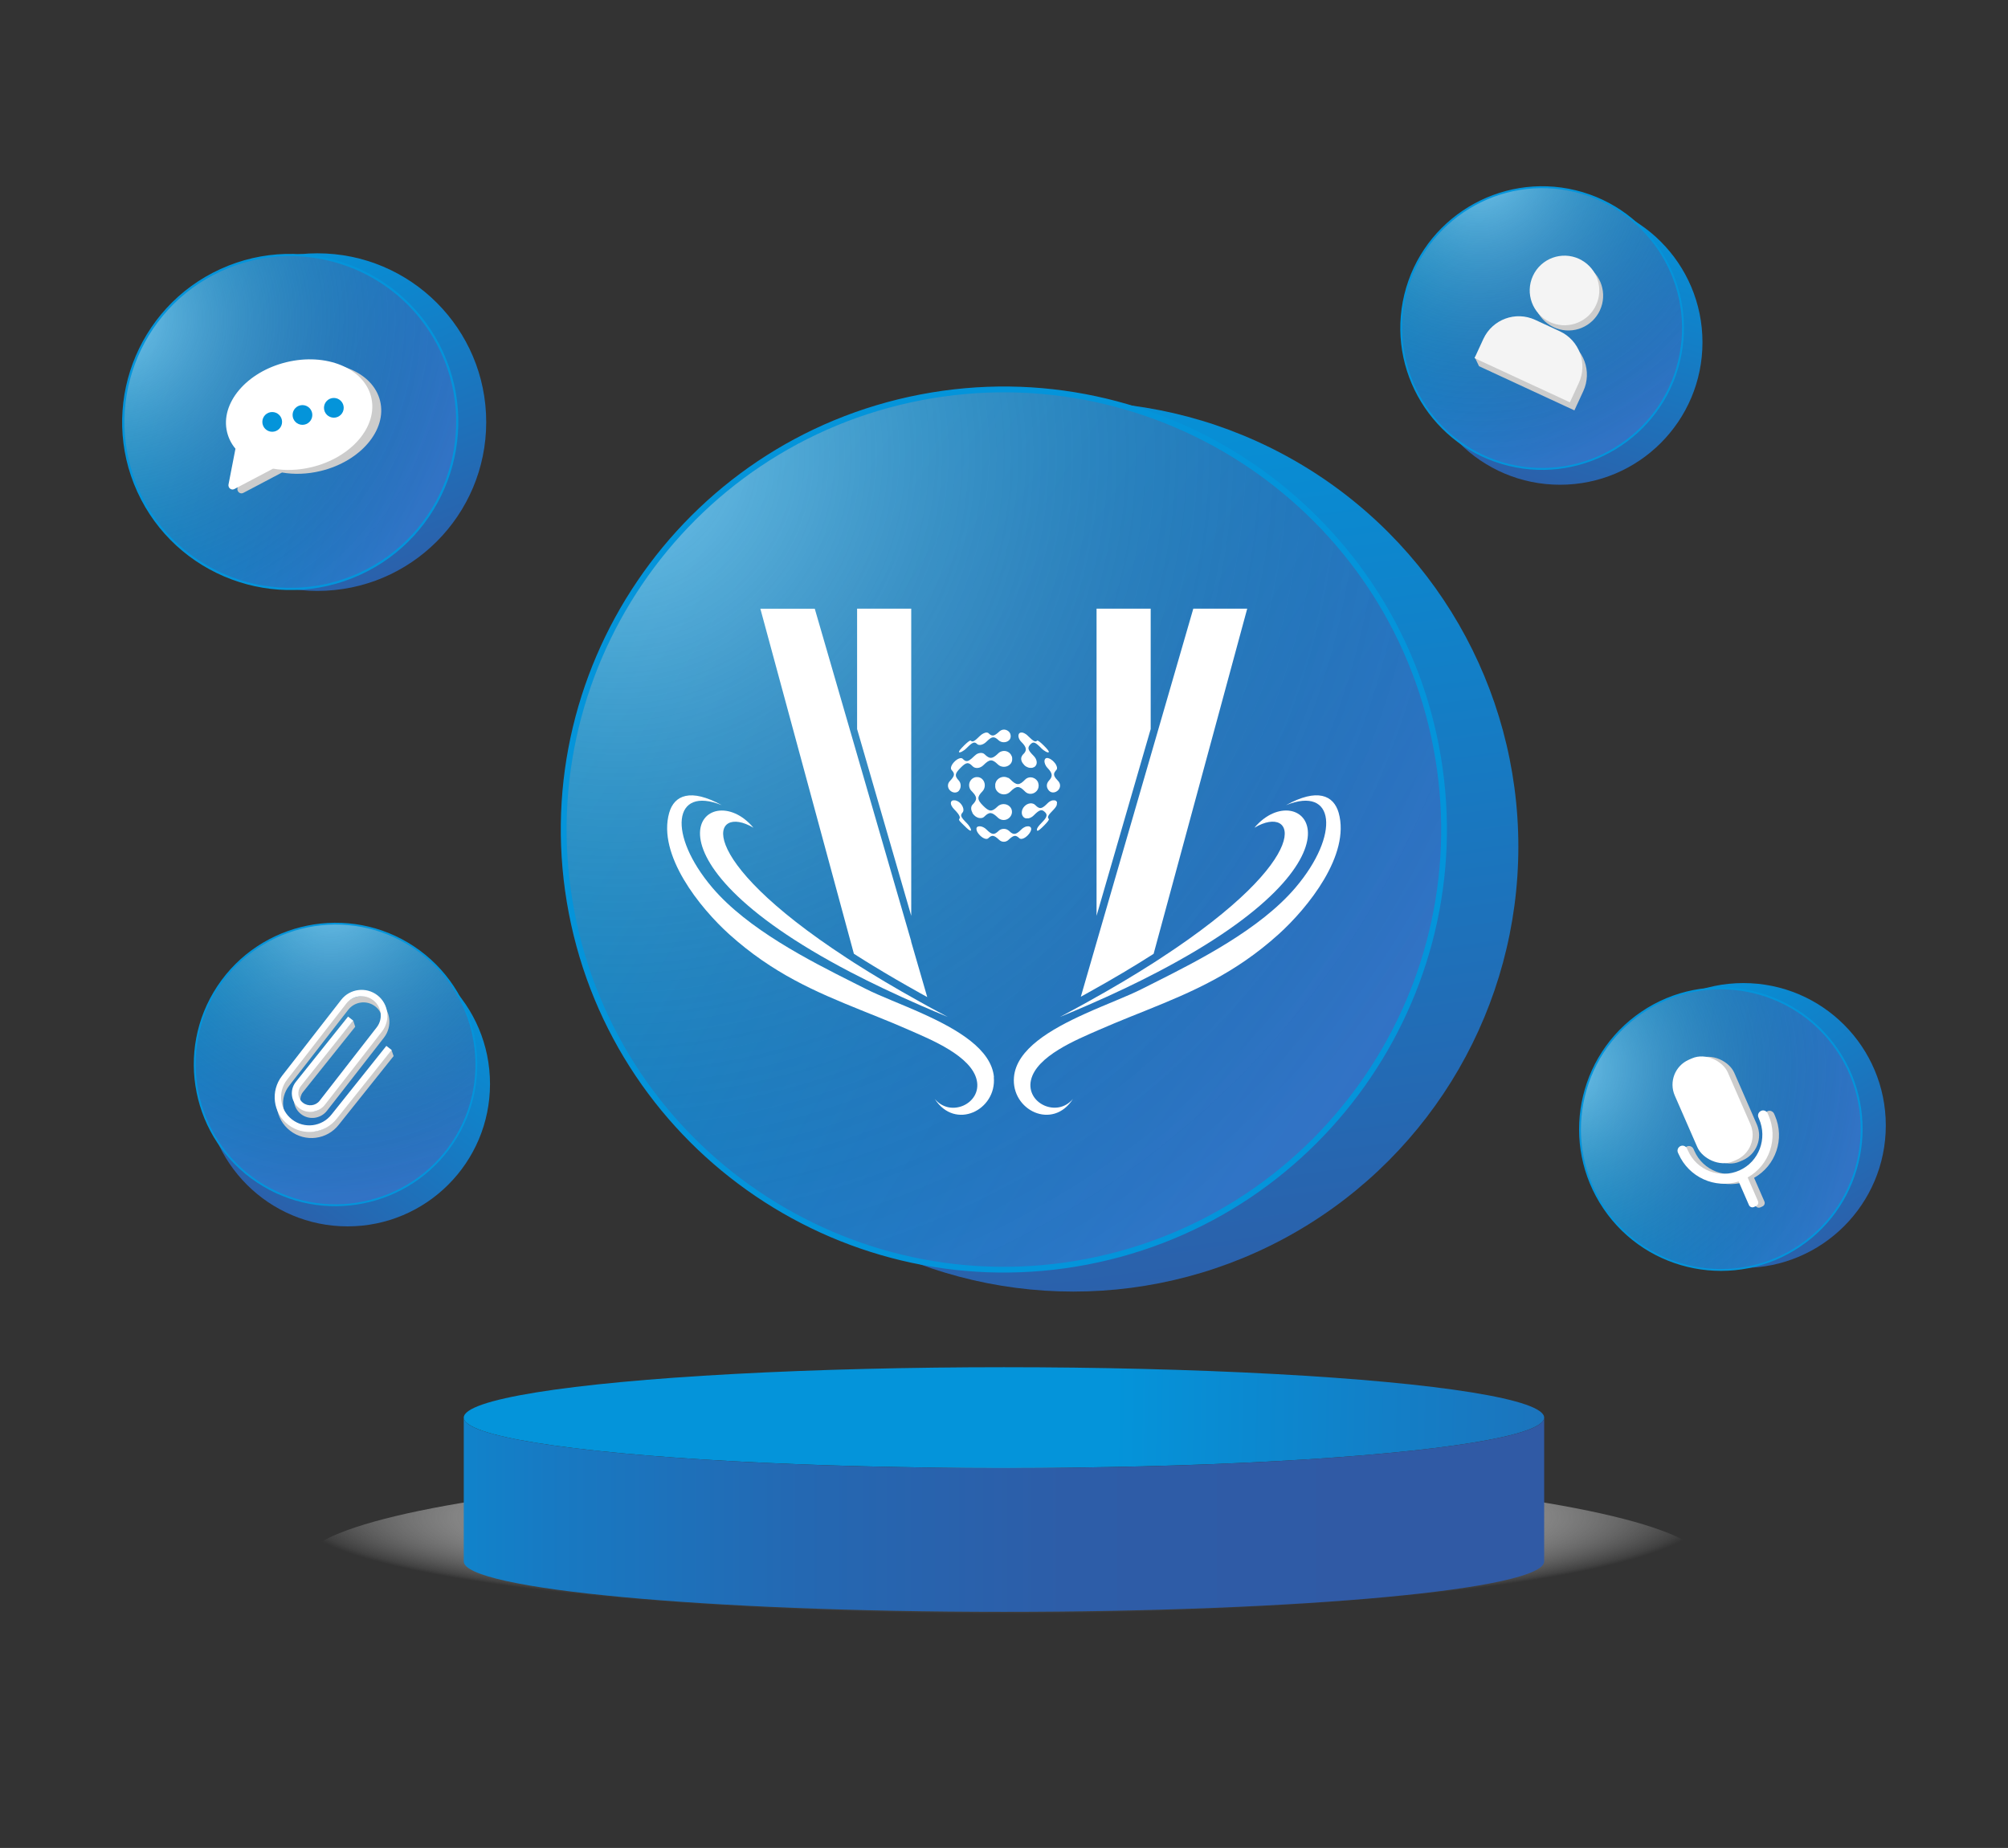 <?xml version="1.0" encoding="UTF-8"?><svg xmlns="http://www.w3.org/2000/svg" xmlns:xlink="http://www.w3.org/1999/xlink" viewBox="0 0 280.83 258.47"><rect x="0" y="0" width="280.83" height="258.47" fill="#333333" stroke="none"/><defs><style>.cls-1{fill:url(#radial-gradient);}.cls-1,.cls-2,.cls-3,.cls-4,.cls-5{mix-blend-mode:screen;opacity:.45;}.cls-6{fill:url(#radial-gradient-5);}.cls-6,.cls-7{mix-blend-mode:multiply;}.cls-7{fill:url(#radial-gradient-6);}.cls-8{fill:url(#linear-gradient);}.cls-9{fill:#0494da;}.cls-10{fill:#f4f4f4;}.cls-11{fill:#fff;}.cls-12{fill:#ccc;}.cls-2{fill:url(#radial-gradient-3);}.cls-3{fill:url(#radial-gradient-4);}.cls-4{fill:url(#radial-gradient-7);}.cls-5{fill:url(#radial-gradient-2);}.cls-13{fill:url(#linear-gradient-8);}.cls-14{fill:url(#linear-gradient-9);}.cls-15{fill:url(#linear-gradient-3);}.cls-16{fill:url(#linear-gradient-4);}.cls-17{fill:url(#linear-gradient-2);}.cls-18{fill:url(#linear-gradient-6);}.cls-19{fill:url(#linear-gradient-7);}.cls-20{fill:url(#linear-gradient-5);}.cls-21{fill:url(#linear-gradient-12);}.cls-22{fill:url(#linear-gradient-10);}.cls-23{fill:url(#linear-gradient-11);}.cls-24{isolation:isolate;}</style><linearGradient id="linear-gradient" x1="-2960.79" y1="359" x2="-2963.26" y2="406.15" gradientTransform="translate(2482.46 -1819.06) rotate(-34.12)" gradientUnits="userSpaceOnUse"><stop offset="0" stop-color="#0494da"/><stop offset=".17" stop-color="#0b89d0"/><stop offset="1" stop-color="#305aa5"/></linearGradient><linearGradient id="linear-gradient-2" x1="-2979.06" y1="365.73" x2="-2939.21" y2="403.91" gradientTransform="translate(2482.46 -1819.06) rotate(-34.12)" gradientUnits="userSpaceOnUse"><stop offset="0" stop-color="#0494da"/><stop offset=".25" stop-color="#1587d2"/><stop offset="1" stop-color="#4565bc"/></linearGradient><radialGradient id="radial-gradient" cx="-2978.71" cy="359.56" fx="-2978.71" fy="359.56" r="42.54" gradientTransform="translate(2482.46 -1819.06) rotate(-34.12)" gradientUnits="userSpaceOnUse"><stop offset="0" stop-color="#fff"/><stop offset=".32" stop-color="#a8a8a8" stop-opacity=".66"/><stop offset=".79" stop-color="#303030" stop-opacity=".19"/><stop offset="1" stop-color="#000" stop-opacity="0"/></radialGradient><linearGradient id="linear-gradient-3" x1="968.97" y1="266.56" x2="966.5" y2="313.71" gradientTransform="translate(-654.16 -460.86) rotate(13.66)" xlink:href="#linear-gradient"/><linearGradient id="linear-gradient-4" x1="950.7" y1="273.29" x2="990.55" y2="311.47" gradientTransform="translate(-654.16 -460.86) rotate(13.66)" xlink:href="#linear-gradient-2"/><radialGradient id="radial-gradient-2" cx="951.04" cy="267.12" fx="951.04" fy="267.12" r="42.54" gradientTransform="translate(-654.16 -460.86) rotate(13.66)" xlink:href="#radial-gradient"/><linearGradient id="linear-gradient-5" x1="-2513.21" y1="464.68" x2="-2516.14" y2="520.57" gradientTransform="translate(2128.72 -1430.62) rotate(-24.52)" xlink:href="#linear-gradient"/><linearGradient id="linear-gradient-6" x1="-2534.87" y1="472.65" x2="-2487.63" y2="517.92" gradientTransform="translate(2128.72 -1430.62) rotate(-24.52)" xlink:href="#linear-gradient-2"/><radialGradient id="radial-gradient-3" cx="-2534.46" cy="465.34" fx="-2534.46" fy="465.34" r="50.43" gradientTransform="translate(2128.72 -1430.62) rotate(-24.52)" xlink:href="#radial-gradient"/><linearGradient id="linear-gradient-7" x1="1891.02" y1="-766.6" x2="1888.55" y2="-719.45" gradientTransform="translate(-1937.69 -274.04) rotate(33.61)" xlink:href="#linear-gradient"/><linearGradient id="linear-gradient-8" x1="1872.75" y1="-759.88" x2="1912.6" y2="-721.69" gradientTransform="translate(-1937.69 -274.04) rotate(33.61)" xlink:href="#linear-gradient-2"/><radialGradient id="radial-gradient-4" cx="1873.1" cy="-766.05" fx="1873.1" fy="-766.05" r="42.54" gradientTransform="translate(-1937.69 -274.04) rotate(33.61)" xlink:href="#radial-gradient"/><radialGradient id="radial-gradient-5" cx="-455.65" cy="2891.48" fx="-455.65" fy="2891.48" r="28.16" gradientTransform="translate(1730.2 -1175.73) scale(3.49 .48)" gradientUnits="userSpaceOnUse"><stop offset="0" stop-color="#999"/><stop offset=".26" stop-color="#9a9a9a" stop-opacity=".98"/><stop offset=".42" stop-color="#a0a0a0" stop-opacity=".93"/><stop offset=".56" stop-color="#a9a9a9" stop-opacity=".83"/><stop offset=".67" stop-color="#b7b7b7" stop-opacity=".7"/><stop offset=".78" stop-color="#c9c9c9" stop-opacity=".53"/><stop offset=".88" stop-color="#dedede" stop-opacity=".31"/><stop offset=".98" stop-color="#f8f8f8" stop-opacity=".07"/><stop offset="1" stop-color="#fff" stop-opacity="0"/></radialGradient><linearGradient id="linear-gradient-9" x1="155.76" y1="198.61" x2="266.88" y2="200.96" gradientTransform="matrix(1, 0, 0, 1, 0, 0)" xlink:href="#linear-gradient"/><linearGradient id="linear-gradient-10" x1="42.37" y1="211.86" x2="190.95" y2="211.86" gradientUnits="userSpaceOnUse"><stop offset="0" stop-color="#0494da"/><stop offset=".23" stop-color="#177ac3"/><stop offset=".47" stop-color="#2468b2"/><stop offset=".72" stop-color="#2d5da8"/><stop offset="1" stop-color="#305aa5"/></linearGradient><radialGradient id="radial-gradient-6" cx="-489.55" cy="5751.22" fx="-489.55" fy="5751.22" r="12.71" gradientTransform="translate(2139.86 -1894.8) scale(4.08 .36)" gradientUnits="userSpaceOnUse"><stop offset="0" stop-color="#ccc"/><stop offset=".24" stop-color="#ccc" stop-opacity=".99"/><stop offset=".39" stop-color="#cecece" stop-opacity=".95"/><stop offset=".51" stop-color="#d2d2d2" stop-opacity=".88"/><stop offset=".61" stop-color="#d7d7d7" stop-opacity=".78"/><stop offset=".71" stop-color="#dedede" stop-opacity=".65"/><stop offset=".8" stop-color="#e6e6e6" stop-opacity=".49"/><stop offset=".89" stop-color="#efefef" stop-opacity=".3"/><stop offset=".97" stop-color="#fafafa" stop-opacity=".08"/><stop offset="1" stop-color="#fff" stop-opacity="0"/></radialGradient><linearGradient id="linear-gradient-11" x1="-1083.02" y1="531.9" x2="-1090.74" y2="679.21" gradientTransform="translate(1103.87 -675.69) rotate(-10.89)" xlink:href="#linear-gradient"/><linearGradient id="linear-gradient-12" x1="-1140.1" y1="552.91" x2="-1015.6" y2="672.21" gradientTransform="translate(1103.87 -675.69) rotate(-10.89)" xlink:href="#linear-gradient-2"/><radialGradient id="radial-gradient-7" cx="-1139.02" cy="533.63" fx="-1139.02" fy="533.63" r="132.91" gradientTransform="translate(1103.87 -675.69) rotate(-10.89)" xlink:href="#radial-gradient"/></defs><g class="cls-24"><g id="ENG"><g><g><g><g><circle class="cls-8" cx="243.82" cy="157.42" r="19.92"/><circle class="cls-17" cx="240.66" cy="157.93" r="19.7"/><circle class="cls-1" cx="240.66" cy="157.93" r="19.7"/><path class="cls-9" d="M251.79,174.35c-9.05,6.13-21.41,3.76-27.54-5.3-6.13-9.05-3.76-21.41,5.3-27.54,9.05-6.13,21.41-3.76,27.54,5.3,6.13,9.05,3.76,21.41-5.3,27.54Zm-22.1-32.62c-8.93,6.05-11.28,18.25-5.23,27.18,6.05,8.93,18.25,11.28,27.18,5.23,8.93-6.05,11.28-18.25,5.23-27.18-6.05-8.93-18.25-11.28-27.18-5.23Z"/></g><g><g><rect class="cls-12" x="236.37" y="147.52" width="8.09" height="15.5" rx="3.81" ry="3.81" transform="translate(-42.06 109.29) rotate(-23.61)"/><path class="cls-12" d="M247.19,155.43c-.35,.16-.52,.57-.36,.92l.08,.19c1.2,2.75,0,5.99-2.73,7.21-2.76,1.24-6.01-.02-7.22-2.79l-.11-.25c-.16-.35-.57-.52-.92-.36s-.52,.57-.36,.92l.08,.17c1.43,3.26,5.08,4.92,8.41,3.86l1.44,3.3c.12,.27,.43,.39,.7,.27l.29-.13c.27-.12,.39-.43,.27-.7l-1.44-3.3c3.03-1.7,4.33-5.46,2.91-8.71l-.11-.25c-.16-.35-.57-.52-.92-.36Z"/></g><g><rect class="cls-11" x="235.47" y="147.47" width="8.09" height="15.5" rx="3.81" ry="3.81" transform="translate(-42.12 108.93) rotate(-23.61)"/><path class="cls-11" d="M246.29,155.38c-.35,.16-.52,.57-.36,.92l.08,.19c1.2,2.75,0,5.99-2.73,7.21-2.76,1.24-6.01-.02-7.22-2.79l-.11-.25c-.16-.35-.57-.52-.92-.36s-.52,.57-.36,.92l.08,.17c1.43,3.26,5.08,4.92,8.41,3.86l1.44,3.3c.12,.27,.43,.39,.7,.27l.29-.13c.27-.12,.39-.43,.27-.7l-1.44-3.3c3.03-1.7,4.33-5.46,2.91-8.71l-.11-.25c-.16-.35-.57-.52-.92-.36Z"/></g></g></g><g><g><circle class="cls-15" cx="218.18" cy="47.88" r="19.92"/><circle class="cls-16" cx="215.67" cy="45.89" r="19.7"/><circle class="cls-5" cx="215.67" cy="45.89" r="19.7"/><path class="cls-9" d="M210.99,65.16c-10.63-2.58-17.17-13.33-14.59-23.96s13.33-17.17,23.96-14.59c10.63,2.58,17.17,13.33,14.59,23.96-2.58,10.63-13.33,17.17-23.96,14.59Zm9.31-38.29c-10.49-2.55-21.09,3.91-23.64,14.39s3.91,21.09,14.39,23.64c10.49,2.55,21.09-3.91,23.64-14.39,2.55-10.49-3.91-21.09-14.39-23.64Z"/></g><g><g><path class="cls-12" d="M217.3,45.77c.12,.06,.25,.11,.38,.16,2.35,.86,5.01-.21,6.08-2.53s.17-5.04-2.01-6.27c-.12-.07-.24-.13-.36-.19-2.44-1.13-5.33-.07-6.46,2.37-1.13,2.44-.07,5.33,2.37,6.46Z"/><path class="cls-12" d="M218.77,47.47l-3.43-1.59c-2.74-1.27-5.98-.08-7.25,2.66l-1.83,1.44,.59,1.24,13.34,6.18,1.24-2.69c1.27-2.74,.08-5.98-2.66-7.25Z"/></g><g><path class="cls-10" d="M216.76,45.04c.12,.06,.25,.11,.38,.16,2.35,.86,5.01-.21,6.08-2.53,1.07-2.31,.17-5.04-2.01-6.27-.12-.07-.24-.13-.36-.19-2.44-1.13-5.33-.07-6.46,2.37-1.13,2.44-.07,5.33,2.37,6.46Z"/><path class="cls-10" d="M218.14,46.33l-3.43-1.59c-2.74-1.27-5.98-.08-7.25,2.66l-1.24,2.69,13.34,6.18,1.24-2.69c1.27-2.74,.08-5.98-2.66-7.25Z"/></g></g></g><g><g><circle class="cls-20" cx="44.39" cy="59.04" r="23.61"/><circle class="cls-18" cx="40.59" cy="59.02" r="23.36"/><circle class="cls-2" cx="40.59" cy="59.02" r="23.36"/><path class="cls-9" d="M50.35,80.41c-11.79,5.38-25.77,.16-31.15-11.63-5.38-11.79-.16-25.77,11.63-31.15,11.79-5.38,25.77-.16,31.15,11.63,5.38,11.79,.16,25.77-11.63,31.15ZM30.97,37.91c-11.64,5.31-16.79,19.1-11.48,30.74,5.31,11.64,19.1,16.79,30.74,11.48s16.79-19.1,11.48-30.74-19.1-16.79-30.74-11.48Z"/></g><g><g><path class="cls-12" d="M33.21,68.29c.32-1.66,.65-3.33,.97-4.99-.56-.67-.96-1.45-1.17-2.31-.99-4.05,2.72-8.43,8.29-9.79,5.56-1.35,10.87,.83,11.86,4.88,.99,4.05-2.72,8.43-8.29,9.79-1.89,.46-3.75,.51-5.43,.22l-5.41,2.85c-.43,.23-.92-.17-.82-.66Z"/><path class="cls-11" d="M31.96,67.75c.32-1.66,.65-3.33,.97-4.99-.56-.67-.96-1.45-1.17-2.31-.99-4.05,2.72-8.43,8.29-9.79,5.56-1.35,10.87,.83,11.86,4.88,.99,4.05-2.72,8.43-8.29,9.79-1.89,.46-3.75,.51-5.43,.22l-5.41,2.85c-.43,.23-.92-.17-.82-.66Z"/></g><g><circle class="cls-9" cx="46.69" cy="57.04" r="1.38"/><circle class="cls-9" cx="42.3" cy="58.04" r="1.38"/><circle class="cls-9" cx="38.07" cy="59.01" r="1.38"/></g></g></g><g><g><circle class="cls-19" cx="48.61" cy="151.61" r="19.92"/><circle class="cls-13" cx="46.93" cy="148.88" r="19.7"/><circle class="cls-3" cx="46.93" cy="148.88" r="19.7"/><path class="cls-9" d="M35.95,165.4c-9.11-6.05-11.59-18.39-5.54-27.49s18.39-11.59,27.49-5.54c9.11,6.05,11.59,18.39,5.54,27.49-6.05,9.11-18.39,11.59-27.49,5.54Zm21.81-32.82c-8.99-5.97-21.16-3.52-27.13,5.47-5.97,8.99-3.52,21.16,5.47,27.13,8.99,5.97,21.16,3.52,27.13-5.47s3.52-21.16-5.47-27.13Z"/></g><g><path class="cls-12" d="M54.73,146.84l-8.08,9.9c-1.34,1.72-3.82,2.03-5.54,.69-1.72-1.34-2.03-3.82-.69-5.54l.4-.52,1.48-1.9,3.03-3.9,.95-1.22,2.42-3.11c.91-1.17,2.61-1.39,3.79-.47,1.17,.91,1.39,2.61,.47,3.79l-1.02,1.31-1.4,1.8-.98,1.26-3,3.86-1.48,1.9-.09,.12c-.56,.73-1.61,.86-2.34,.29s-.86-1.61-.29-2.34l7.32-9.15-.28-.86-7.76,9.44c-.88,1.12-.67,2.75,.45,3.63s2.75,.67,3.63-.45l1.57-2.01,5.39-6.92,1.02-1.31c1.22-1.57,.94-3.85-.63-5.07-1.57-1.22-3.85-.94-5.07,.63l-3.37,4.33-3.03,3.9-1.88,2.41c-1.65,2.12-1.27,5.18,.85,6.82,2.12,1.65,5.18,1.27,6.82-.85l7.66-9.59-.31-.88Z"/><path class="cls-11" d="M54.03,146.29l-7.66,9.59c-1.34,1.72-3.82,2.03-5.54,.69-1.72-1.34-2.03-3.82-.69-5.54l.4-.52,1.48-1.9,3.03-3.9,.95-1.22,2.42-3.11c.91-1.17,2.61-1.39,3.79-.47s1.39,2.61,.47,3.79l-1.02,1.31-1.4,1.8-.98,1.26-3,3.86-1.48,1.9-.09,.12c-.56,.73-1.61,.86-2.34,.29-.73-.56-.86-1.61-.29-2.34l7.32-9.15-.72-.56-7.32,9.15c-.88,1.12-.67,2.75,.45,3.63s2.75,.67,3.63-.45l1.57-2.01,5.39-6.92,1.02-1.31c1.22-1.57,.94-3.85-.63-5.07-1.57-1.22-3.85-.94-5.07,.63l-3.37,4.33-3.03,3.9-1.88,2.41c-1.65,2.12-1.27,5.18,.85,6.82,2.12,1.65,5.18,1.27,6.82-.85l7.66-9.59-.72-.56Z"/></g></g></g><g><g><ellipse class="cls-6" cx="140.41" cy="218.84" rx="98.24" ry="13.58"/><g><ellipse class="cls-14" cx="140.41" cy="198.28" rx="75.55" ry="7.05"/><path class="cls-22" d="M215.96,198.28c0,3.89-33.82,7.05-75.55,7.05s-75.55-3.16-75.55-7.05v20.11h0c0,3.89,33.82,7.05,75.55,7.05s75.55-3.16,75.55-7.05h0v-20.11Z"/></g><ellipse class="cls-7" cx="140.41" cy="198.56" rx="51.93" ry="4.63"/></g><g><g><circle class="cls-23" cx="150.12" cy="118.42" r="62.23"/><circle class="cls-21" cx="140.4" cy="116.02" r="61.56"/><circle class="cls-4" cx="140.4" cy="116.02" r="61.56"/><path class="cls-9" d="M152.1,176.87c-33.55,6.45-66.1-15.59-72.55-49.14-6.45-33.55,15.59-66.1,49.14-72.55,33.55-6.45,66.1,15.59,72.55,49.14,6.45,33.55-15.59,66.1-49.14,72.55Zm-23.25-120.89c-33.11,6.37-54.87,38.49-48.5,71.6,6.37,33.11,38.49,54.87,71.6,48.5,33.11-6.37,54.87-38.49,48.5-71.6-6.37-33.11-38.49-54.87-71.6-48.5Z"/></g><g id="logo_BG_White"><g id="_2"><path class="cls-11" d="M139.01,150.66c-.35-3.9-5.09-6.67-9.9-8.85-3-1.36-6.02-2.48-8.03-3.5-.55-.28-1.14-.57-1.75-.88-6.15-3.09-14.76-7.46-19.71-13.28-6.27-7.39-5.54-14.31,1.33-11.53-4.37-2.41-6.66-1.4-7.36,1.07-1.67,5.88,4.29,13.28,8.4,16.99,6.09,5.48,12.04,8.03,18.38,10.59,.78,.32,1.57,.63,2.36,.95,1.47,.59,2.96,1.2,4.47,1.87,2.98,1.31,8.69,3.62,9.41,7.02,.7,3.23-3.67,5.28-5.89,2.58,2.87,4.48,8.69,1.57,8.27-3.03Z"/><path class="cls-11" d="M187.22,113.68c-.71-2.46-2.99-3.48-7.37-1.06,6.87-2.78,7.61,4.13,1.33,11.53-4.96,5.83-13.59,10.21-19.74,13.3-.6,.3-1.17,.59-1.71,.86-2,1.02-5,2.13-7.98,3.48-4.82,2.18-9.59,4.95-9.94,8.86-.42,4.61,5.4,7.52,8.26,3.04-2.21,2.68-6.58,.65-5.89-2.58,.74-3.41,6.44-5.71,9.41-7.02,1.52-.66,3-1.28,4.47-1.87,.79-.32,1.56-.63,2.34-.94,6.35-2.56,12.32-5.11,18.41-10.6,4.12-3.72,10.07-11.11,8.41-17Z"/></g><g id="_1"><path class="cls-11" d="M129.7,140.7c-.37-.2-.73-.4-1.08-.6-3.44-1.91-6.49-3.73-9.18-5.45-.35-.22-.69-.45-1.03-.67-21.94-14.32-18.84-21.65-13.04-18.21-6.32-7.55-18.11,3.66,13.58,20.2,2.9,1.51,6.17,3.07,9.83,4.67,1.22,.53,2.47,1.06,3.78,1.6-.98-.52-1.93-1.03-2.85-1.53Z"/><path class="cls-11" d="M175.44,115.77c5.81-3.45,8.91,3.89-13.08,18.23-.34,.22-.68,.44-1.03,.67-2.67,1.71-5.69,3.51-9.1,5.4-.36,.2-.72,.4-1.08,.6-.94,.51-1.9,1.03-2.89,1.56,1.32-.54,2.59-1.08,3.82-1.61,3.63-1.58,6.87-3.12,9.75-4.63,31.74-16.55,19.95-27.78,13.61-20.22Z"/></g><g id="WH"><g id="_2-2"><polygon class="cls-11" points="127.44 85.13 119.87 85.13 119.87 101.97 127.44 128.09 127.44 85.13"/><polygon class="cls-11" points="160.93 85.13 153.36 85.13 153.36 128.09 160.93 101.97 160.93 85.13"/></g><g id="_1-2"><path class="cls-11" d="M127.44,131.66l-7.57-26.11-5.92-20.41h-7.61l13.08,48.26c.14,.09,.29,.19,.44,.28,.73,.47,1.49,.94,2.28,1.42,1.98,1.21,4.13,2.46,6.46,3.76,.36,.2,.72,.4,1.08,.6l-2.26-7.79Z"/><path class="cls-11" d="M166.89,85.13l-5.95,20.54-7.57,26.11-2.21,7.63c.37-.2,.73-.4,1.08-.6,3.41-1.89,6.43-3.69,9.1-5.4l13.09-48.28h-7.54Z"/></g></g><g id="Boule"><path class="cls-11" d="M135.19,104.63c.83-.83,1.09-.94,1.47-.56,.26,.25,.85,.12,1.29-.32,.76-.74,1.05-.84,1.72-.2,.39,.36,1.07,.35,1.44,0,.16-.15,.23-.33,.24-.52,0,0,0,0,0,0,0,0,0,0,0-.01,0-.02,0-.04,0-.07,0,0,0-.02,0-.03,0-.03,0-.06-.01-.09,0,0,0,0,0,0,0-.03-.01-.06-.02-.09,0,0,0-.02,0-.03,0-.02-.01-.04-.02-.06,0-.01,0-.02-.01-.03,0-.02-.02-.04-.03-.06,0-.01-.01-.02-.02-.03-.01-.02-.02-.04-.03-.05,0-.01-.01-.02-.02-.03-.01-.02-.03-.04-.04-.06,0,0-.01-.02-.02-.02-.02-.03-.05-.05-.07-.07-.11-.1-.24-.17-.37-.21-.28-.09-.58-.04-.82,.14-.03,.02-.06,.05-.09,.07-.07,.07-.14,.13-.21,.19-.62,.53-.88,.48-1.32,.06-.03-.03-.06-.05-.1-.06-.01,0-.03,0-.04-.01-.02,0-.05-.02-.08-.02-.02,0-.04,0-.06,0-.03,0-.05,0-.08,0-.02,0-.04,.01-.07,.02-.03,0-.05,.01-.08,.02-.02,0-.05,.02-.07,.03-.03,.01-.05,.02-.08,.03-.03,.01-.05,.03-.08,.04-.03,.02-.06,.03-.09,.05-.03,.02-.05,.04-.08,.05-.03,.02-.06,.04-.09,.06-.03,.02-.05,.04-.08,.07-.02,.02-.05,.04-.07,.06,0,0,0,0,0,0,0,0-.02,.02-.03,.02-.78,.77-1.04,.94-1.31,.68-.08-.08-.49,.24-.94,.69-.45,.45-.79,.83-.69,.93,.1,.1,.6-.12,1.05-.57Z"/><path class="cls-11" d="M134.62,113.64c.25-.26,.11-.86-.32-1.3-.21-.22-.46-.34-.68-.39,0,0,0,0,0,0,0,0,0,0,0,0-.04,0-.07,0-.1-.01-.02,0-.04,0-.06,0-.03,0-.07,0-.1,0-.02,0-.04,0-.05,0-.03,0-.06,.02-.09,.03-.01,0-.03,0-.04,.01-.04,.02-.07,.05-.1,.08-.04,.04-.07,.09-.08,.15-.08,.27,.12,.66,.47,1.01,0,0,.01,.01,.02,.02,.79,.8,.83,1.13,.67,1.3-.16,.17,.25,.49,.69,.94,.45,.45,.83,.79,.93,.69,.1-.1-.13-.6-.58-1.05-.83-.83-.95-1.09-.57-1.48Z"/><path class="cls-11" d="M134.09,110.61c.35-.37,.36-1.05,0-1.44-.6-.65-.56-.95,.21-1.74,.81-.83,1.12-.89,1.72-.26,.36,.38,1.05,.32,1.52-.15,.86-.86,1.22-.88,2.02-.1,.46,.45,1.24,.44,1.69,0,.17-.16,.27-.36,.3-.57,0,0,0,0,0,0,0,0,0,0,0,0,0-.04,.01-.08,.01-.12,0-.01,0-.02,0-.03,0-.03,0-.06,0-.09,0-.01,0-.03,0-.04,0-.03,0-.06-.01-.09,0-.01,0-.02,0-.04,0-.04-.02-.07-.03-.11,0,0,0,0,0,0-.01-.04-.03-.08-.05-.12,0-.01-.01-.02-.02-.03-.01-.03-.03-.05-.04-.08,0-.01-.02-.02-.02-.04-.02-.03-.03-.05-.05-.07,0-.01-.02-.02-.02-.03-.03-.03-.06-.07-.09-.1-.03-.03-.06-.05-.09-.08-.06-.05-.12-.09-.19-.12-.03-.02-.07-.03-.1-.05-.29-.12-.62-.1-.91,.03-.11,.05-.22,.12-.31,.21-.05,.05-.1,.09-.15,.14-.01,.01-.03,.03-.04,.04-.61,.55-.96,.61-1.46,.21-.03-.02-.06-.05-.09-.07-.01-.01-.03-.02-.04-.04-.04-.04-.08-.08-.13-.12,0,0,0,0,0,0-.17-.17-.41-.23-.67-.19-.05,0-.09,.02-.14,.03-.04,.01-.08,.03-.13,.04-.18,.07-.35,.19-.5,.34-.14,.14-.27,.26-.39,.36-.42,.36-.68,.44-.95,.29-.1-.05-.19-.14-.3-.25-.22-.23-.74-.02-1.16,.41-.43,.43-.61,.93-.39,1.16,.49,.52,.44,.82-.25,1.55-.35,.36-.35,.91,0,1.28,.35,.37,.92,.45,1.27,.08Z"/><path class="cls-11" d="M143.56,115.59s0,0,0,0c-.03,0-.06,.02-.09,.03-.03,0-.06,.02-.09,.03-.03,.01-.07,.03-.1,.05-.03,.01-.05,.02-.08,.04-.04,.02-.08,.05-.12,.08-.02,.01-.04,.03-.06,.04-.06,.04-.12,.09-.17,.15-.51,.5-.82,.69-1.15,.6-.08-.02-.16-.06-.25-.12-.02-.01-.04-.03-.07-.05-.01,0-.02-.02-.04-.03-.01,0-.02-.02-.03-.03-.06-.05-.12-.1-.19-.17-.09-.08-.19-.14-.3-.19-.01,0-.02-.01-.04-.02-.37-.14-.82-.07-1.11,.21-.64,.61-.94,.57-1.72-.2-.11-.11-.23-.2-.36-.27-.3-.17-.61-.21-.82-.13-.05,.02-.09,.04-.12,.08-.06,.05-.09,.12-.09,.2,0,0,0,.01,0,.02h0c0,.1,.02,.2,.06,.32,.08,.2,.24,.42,.45,.63l.02,.02s0,0,0,0c.42,.41,.91,.58,1.13,.36,.51-.49,.8-.45,1.53,.24,.36,.34,.92,.34,1.28,0,.73-.69,1.02-.73,1.53-.24,.23,.22,.72,.05,1.15-.38,.43-.43,.65-.93,.41-1.17-.12-.12-.33-.15-.57-.09Z"/><path class="cls-11" d="M147.99,109.24c-.52-.54-.67-.84-.52-1.18,0-.02,.02-.04,.03-.05,0-.01,.01-.02,.02-.03,.01-.02,.02-.04,.04-.06,0-.01,.01-.02,.02-.03,.02-.02,.03-.04,.05-.07,0,0,.01-.02,.02-.03,.03-.03,.06-.06,.09-.1,.06-.06,.09-.13,.09-.22,0-.06,0-.14-.02-.21-.02-.08-.05-.15-.09-.24,0,0,0,0,0-.01-.08-.16-.21-.33-.36-.48-.08-.08-.16-.16-.25-.22-.06-.04-.11-.08-.17-.12-.07-.04-.13-.08-.2-.1-.23-.1-.43-.1-.55,.03-.03,.03-.05,.07-.07,.11,0,.01,0,.03-.01,.04-.01,.03-.02,.06-.03,.1,0,0,0,0,0,0,0,0,0,0,0,0-.04,.3,.11,.72,.43,1.05,.77,.79,.69,1.22,.21,1.74-.48,.52-.35,1.07,0,1.44,.35,.37,.91,.29,1.27-.08,.36-.37,.35-.92,0-1.28Z"/><path class="cls-11" d="M136,113.71s.02,.04,.03,.05c0,0,0,0,0,0,.03,.05,.07,.1,.11,.15,.03,.04,.07,.08,.1,.11,.05,.05,.1,.1,.16,.14,0,0,.01,.01,.02,.02,.01,0,.02,.01,.03,.02,.02,.01,.04,.03,.06,.04,0,0,0,0,.01,0,.03,.02,.05,.03,.08,.05,0,0,0,0,0,0,.1,.05,.19,.09,.29,.11,0,0,.01,0,.02,0,.04,.01,.08,.02,.13,.02,.05,0,.09,0,.14,0,0,0,0,0,0,0,.19,0,.35-.07,.48-.2,.71-.7,1.06-.67,1.91,.15,.44,.43,1.15,.43,1.6,0,.45-.43,.5-1.13,.04-1.57-.45-.44-1.23-.45-1.69,0-.8,.78-1.16,.76-2.02-.1-.86-.86-.88-1.22-.1-2.02,.44-.46,.44-1.23,0-1.68-.11-.12-.24-.2-.38-.25,0,0,0,0,0,0,0,0,0,0-.01,0-.04-.02-.08-.03-.12-.04-.01,0-.02,0-.03,0-.05,0-.09-.02-.14-.02,0,0,0,0-.01,0-.04,0-.09,0-.13,0-.01,0-.02,0-.03,0-.05,0-.09,.01-.14,.02,0,0,0,0,0,0-.04,.01-.09,.03-.13,.04-.01,0-.02,0-.03,.01-.04,.02-.09,.04-.13,.06,0,0,0,0,0,0-.04,.02-.08,.05-.12,.08-.01,0-.02,.02-.03,.02-.04,.03-.08,.07-.11,.1-.03,.03-.05,.06-.08,.09-.28,.36-.32,.84-.12,1.24,.05,.1,.12,.19,.2,.27,.05,.05,.1,.11,.15,.16,.01,.02,.03,.03,.04,.05,.03,.03,.06,.07,.09,.1,.02,.02,.03,.04,.04,.05,.02,.03,.05,.06,.07,.08,.01,.02,.03,.04,.04,.06,.02,.03,.04,.05,.05,.07,.31,.48,.19,.82-.32,1.35-.25,.26-.26,.68-.05,1.07,0,0,0,0,0,0,0,.01,.02,.03,.02,.04Z"/><path class="cls-11" d="M143.26,105.33c-.04,.05-.09,.11-.15,.16-.06,.05-.1,.11-.14,.17-.16,.23-.19,.47-.12,.7,0,.03,.02,.07,.03,.1,.07,.19,.21,.38,.38,.56,0,0,0,0,0,0,.05,.05,.11,.1,.16,.14,.02,.01,.03,.02,.05,.03,.05,.03,.1,.06,.15,.08,.01,0,.02,.01,.04,.02,.06,.03,.12,.05,.18,.07,.02,0,.03,0,.05,.01,.05,.01,.1,.02,.15,.03,.02,0,.03,0,.05,0,.06,0,.12,0,.18,0,0,0,.02,0,.02,0,.04,0,.07,0,.11-.02,0,0,0,0,0,0,.15-.04,.29-.1,.39-.21,.35-.36,.23-.99-.23-1.45-.85-.85-.91-1.15-.41-1.65,.39-.38,.64-.27,1.47,.57,.45,.45,.95,.68,1.05,.57,.1-.1-.24-.48-.69-.93-.45-.45-.85-.77-.93-.69-.25,.24-.5,.12-1.31-.68-.06-.06-.12-.12-.19-.17,0,0,0,0,0,0-.04-.03-.08-.06-.13-.09,0,0,0,0-.01,0-.05-.03-.1-.06-.15-.09-.02,0-.03-.01-.05-.02-.03-.02-.07-.03-.1-.04-.02,0-.04-.01-.05-.02-.03,0-.06-.02-.09-.02-.02,0-.03,0-.05,0-.03,0-.05,0-.08,0-.02,0-.03,0-.05,0-.03,0-.05,.01-.08,.02-.01,0-.02,0-.04,.01-.04,.02-.07,.04-.1,.06-.25,.23-.16,.8,.27,1.22,.73,.72,.76,1.14,.41,1.57Z"/><path class="cls-11" d="M141,108.81c-.29-.16-.64-.2-.95-.1-.19,.06-.37,.16-.52,.31,0,0,0,0,0,0-.04,.04-.07,.07-.1,.11,0,.01-.02,.02-.03,.04-.02,.03-.04,.06-.06,.09,0,.01-.01,.02-.02,.04-.02,.04-.04,.09-.06,.13,0,0,0,0,0,0-.02,.04-.03,.09-.04,.13,0,.01,0,.03-.01,.04,0,.03-.01,.07-.02,.1,0,.01,0,.03,0,.04,0,.05,0,.09,0,.14,0,0,0,0,0,.01,0,.04,0,.09,0,.13,0,.01,0,.03,0,.04,0,.04,.01,.07,.02,.11,0,0,0,.02,0,.03,0,0,0,0,0,0,.05,.2,.16,.4,.32,.55,.48,.48,1.27,.48,1.75,0,.88-.88,1.26-.89,2.09-.03,.43,.44,1.13,.41,1.57-.04,.16-.16,.26-.36,.3-.57,0,0,0,0,0,0,0,0,0,0,0,0,0,0,0-.02,0-.02,0-.06,.01-.11,.02-.17,0-.01,0-.03,0-.04,0-.06,0-.12-.02-.19,0-.01,0-.02,0-.04-.01-.06-.03-.11-.05-.17,0,0,0-.02,0-.03-.02-.06-.05-.12-.09-.17,0-.01-.02-.02-.02-.04-.04-.06-.08-.11-.13-.16-.08-.08-.17-.15-.27-.21-.16-.09-.34-.14-.52-.15-.28,0-.57,.09-.78,.31-.83,.86-1.21,.86-2.09-.03-.08-.08-.18-.15-.27-.21Z"/><path class="cls-11" d="M147.83,112.34s0-.04,0-.06c0,0,0-.02,0-.02,0-.02,0-.03-.01-.05,0,0,0-.02,0-.02,0-.02-.01-.03-.02-.04,0,0,0-.01-.01-.02-.01-.02-.03-.04-.04-.06-.03-.03-.06-.05-.09-.07,0,0-.02-.01-.03-.02-.03-.01-.06-.02-.09-.03-.01,0-.02,0-.03,0-.04,0-.09-.01-.13-.01,0,0-.02,0-.03,0-.04,0-.08,0-.12,.01-.02,0-.03,0-.05,0-.04,0-.08,.02-.12,.04-.01,0-.02,0-.03,.01-.05,.02-.09,.04-.14,.06,0,0,0,0,0,0-.13,.07-.26,.16-.37,.28-.7,.71-1.02,.85-1.48,.49-.03-.02-.05-.04-.08-.07-.01-.01-.02-.02-.04-.03-.04-.04-.08-.08-.12-.12-.37-.38-1.05-.32-1.51,.15-.47,.47-.51,1.16-.15,1.52,.02,.02,.05,.04,.07,.06,0,0,.01,0,.02,.01,.02,.01,.04,.03,.06,.04,.01,0,.02,.01,.03,.02,.02,0,.03,.02,.05,.02,.01,0,.02,0,.04,.01,.02,0,.03,.01,.05,.02,.01,0,.03,0,.04,0,.02,0,.03,0,.05,0,.01,0,.03,0,.04,0,.02,0,.03,0,.05,0,.01,0,.03,0,.04,0,.02,0,.03,0,.05,0,.02,0,.03,0,.05,0,.02,0,.03,0,.05,0,0,0,0,0,.01,0,0,0,0,0,0,0,.25-.05,.51-.19,.73-.41,.84-.85,1.15-.91,1.63-.4,.38,.39,.07,.84-.57,1.48-.64,.64-.68,.95-.57,1.05,.1,.1,.48-.24,.93-.69,.45-.45,.78-.85,.69-.94-.24-.25-.13-.51,.68-1.32,.16-.16,.29-.34,.38-.5,0,0,0,0,0,0,0,0,0-.01,0-.02,.01-.02,.02-.04,.03-.07,0-.01,0-.02,.01-.03,0-.02,.01-.04,.02-.06,0-.01,0-.02,0-.03,0-.02,.01-.04,.01-.06,0,0,0-.01,0-.02,0-.03,0-.05,0-.08,0,0,0-.01,0-.02Z"/></g></g></g></g></g></g></g></svg>